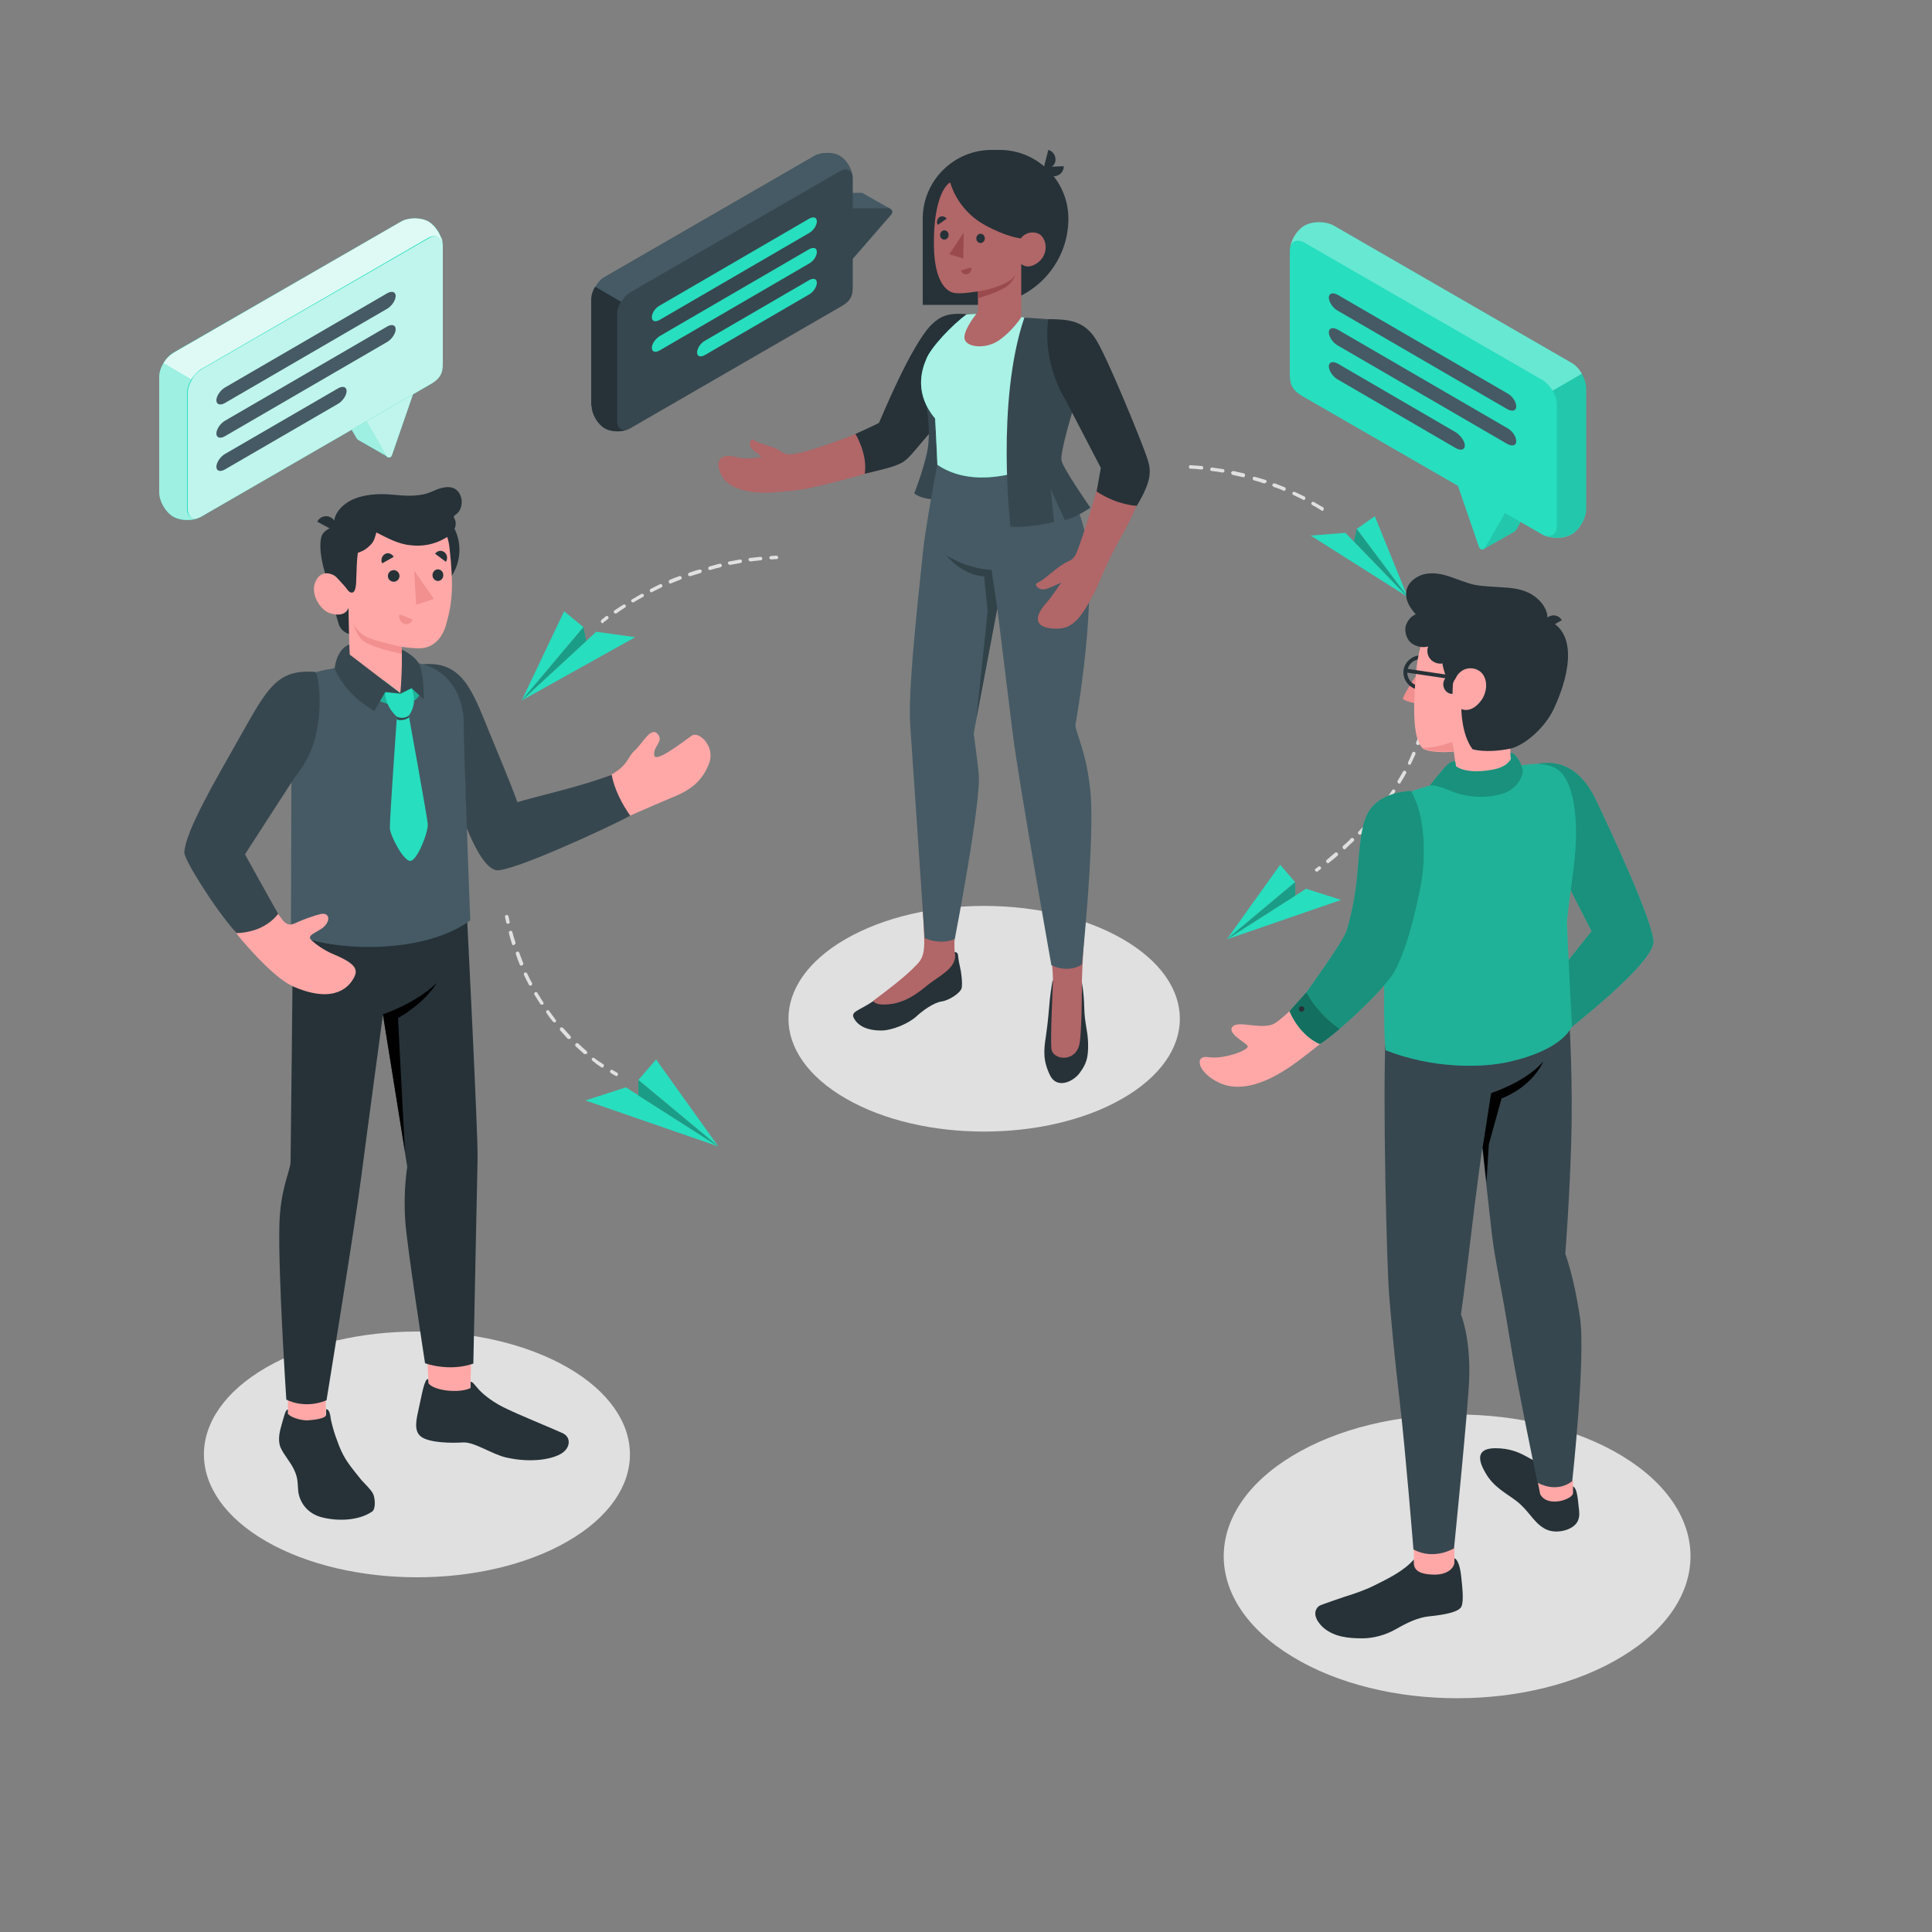 <?xml version="1.0" encoding="utf-8"?>
<!-- Generator: Adobe Illustrator 21.0.2, SVG Export Plug-In . SVG Version: 6.00 Build 0)  -->
<svg version="1.1" xmlns="http://www.w3.org/2000/svg" xmlns:xlink="http://www.w3.org/1999/xlink" x="0px" y="0px"
	 viewBox="0 0 500 500" style="enable-background:new 0 0 500 500;" xml:space="preserve">
<rect x="0" y="0" width="500" height="500" fill="#808080" stroke="none"/>
<style type="text/css">
	.st0{display:none;}
	.st1{display:inline;fill:#F5F5F5;}
	.st2{fill:#E0E0E0;}
	.st3{fill:#27DEBF;}
	.st4{opacity:0.3;}
	.st5{opacity:0.1;}
	.st6{fill:#455A64;}
	.st7{opacity:0.3;fill:#FFFFFF;}
	.st8{opacity:0.55;}
	.st9{fill:#FFFFFF;}
	.st10{opacity:0.7;fill:#FFFFFF;}
	.st11{opacity:0.55;fill:#FFFFFF;}
	.st12{opacity:0.85;fill:#FFFFFF;}
	.st13{fill:#37474F;}
	.st14{fill:#263238;}
	.st15{opacity:0.35;}
	.st16{fill:#FFA8A7;}
	.st17{fill:#F28F8F;}
	.st18{opacity:0.2;}
	.st19{opacity:0.5;}
	.st20{fill:#B16668;}
	.st21{opacity:0.6;fill:#263238;}
	.st22{opacity:0.6;}
	.st23{fill:#9A4A4D;}
</style>
<g id="Floor" class="st0">
	<path id="Floor_3_" class="st1" d="M421.3,250.3c91,52.5,91,137.7,0,190.3s-238.5,52.5-329.5,0c-91-52.5-91-137.7,0-190.3
		C182.7,197.8,330.3,197.8,421.3,250.3z"/>
</g>
<g id="Shadows">
	<path id="Shadow_19_" class="st2" d="M218.9,284.3c-19.8-11.4-19.8-29.9,0-41.3c19.8-11.4,51.8-11.4,71.6,0
		c19.8,11.4,19.8,29.9,0,41.3C270.7,295.7,238.6,295.7,218.9,284.3z"/>
	<path id="Shadow_7_" class="st2" d="M334.4,428.7c-23.6-14.3-23.6-37.6,0-51.9c23.6-14.3,61.8-14.3,85.4,0
		c23.6,14.3,23.6,37.6,0,51.9C396.2,443.1,358,443.1,334.4,428.7z"/>
	<path id="Shadow_13_" class="st2" d="M68.9,398.9c-21.5-12.4-21.5-32.6,0-45c21.5-12.4,56.4-12.4,78,0c21.5,12.4,21.5,32.6,0,45
		C125.4,411.3,90.5,411.3,68.9,398.9z"/>
</g>
<g id="Papel_planes">
	<g id="Paper_planes">
		<g>
			<g id="XMLID_558_">
				<polygon id="XMLID_640_" class="st3" points="364.3,154.5 348.2,137.9 339.2,138.6 				"/>
				<polygon id="XMLID_564_" class="st3" points="364.3,154.5 351.1,136.9 355.8,133.6 				"/>
				<polygon id="XMLID_560_" class="st3" points="351.1,136.9 350.4,140.1 364.3,154.5 				"/>
				<polygon id="XMLID_559_" class="st4" points="351.1,136.9 350.4,140.1 364.3,154.5 				"/>
			</g>
		</g>
		<g>
			<g id="XMLID_662_">
				<polygon id="XMLID_676_" class="st3" points="135,181.3 154.3,163.5 164.4,164.9 				"/>
				<polygon id="XMLID_675_" class="st3" points="135,181.3 151,162.3 146,158.2 				"/>
				<polygon id="XMLID_664_" class="st3" points="151,162.3 151.7,165.9 135,181.3 				"/>
				<polygon id="XMLID_663_" class="st4" points="151,162.3 151.7,165.9 135,181.3 				"/>
			</g>
		</g>
		<g>
			<g id="XMLID_642_">
				<polygon id="XMLID_648_" class="st3" points="317.5,243.1 338,230 347.1,232.9 				"/>
				<polygon id="XMLID_645_" class="st3" points="317.5,243.1 335.2,228.3 331.3,223.8 				"/>
				<polygon id="XMLID_644_" class="st3" points="335.2,228.3 335.2,231.8 317.5,243.1 				"/>
				<polygon id="XMLID_643_" class="st4" points="335.2,228.3 335.2,231.8 317.5,243.1 				"/>
			</g>
		</g>
		<g>
			<g id="XMLID_649_">
				<polygon id="XMLID_661_" class="st3" points="185.9,296.7 162,281.4 151.5,284.8 				"/>
				<polygon id="XMLID_660_" class="st3" points="185.9,296.7 165.2,279.5 169.8,274.2 				"/>
				<polygon id="XMLID_651_" class="st3" points="165.2,279.5 165.2,283.5 185.9,296.7 				"/>
				<polygon id="XMLID_650_" class="st4" points="165.2,279.5 165.2,283.5 185.9,296.7 				"/>
			</g>
		</g>
		<g>
			<g>
				<path class="st2" d="M131.5,239.1c-0.2,0-0.4-0.1-0.5-0.4c-0.1-0.5-0.2-0.9-0.3-1.4c0-0.3,0.1-0.5,0.4-0.5
					c0.2,0,0.5,0.1,0.5,0.4c0.1,0.5,0.2,0.9,0.3,1.4C132,238.8,131.8,239,131.5,239.1C131.6,239.1,131.5,239.1,131.5,239.1z"/>
			</g>
			<g>
				<path class="st2" d="M155.9,276.3c-0.1,0-0.2,0-0.3-0.1c-0.8-0.5-1.6-1.1-2.3-1.7c-0.2-0.2-0.2-0.4-0.1-0.6
					c0.2-0.2,0.4-0.2,0.6-0.1c0.7,0.6,1.5,1.1,2.3,1.6c0.2,0.1,0.3,0.4,0.1,0.6C156.2,276.2,156,276.3,155.9,276.3z M151.4,272.8
					c-0.1,0-0.2,0-0.3-0.1c-0.7-0.6-1.4-1.3-2.1-1.9c-0.2-0.2-0.2-0.5,0-0.7c0.2-0.2,0.5-0.2,0.7,0c0.7,0.7,1.4,1.3,2.1,1.9
					c0.2,0.2,0.2,0.5,0.1,0.7C151.6,272.8,151.5,272.8,151.4,272.8z M147.2,268.9c-0.1,0-0.2,0-0.3-0.1c-0.6-0.7-1.3-1.4-1.9-2.1
					c-0.2-0.2-0.1-0.5,0-0.7c0.2-0.2,0.5-0.1,0.7,0c0.6,0.7,1.3,1.4,1.9,2.1c0.2,0.2,0.2,0.5,0,0.7
					C147.5,268.9,147.3,268.9,147.2,268.9z M143.5,264.6c-0.1,0-0.3-0.1-0.4-0.2c-0.6-0.7-1.2-1.5-1.7-2.3c-0.1-0.2-0.1-0.5,0.1-0.6
					c0.2-0.1,0.5-0.1,0.6,0.1c0.6,0.8,1.1,1.5,1.7,2.3c0.2,0.2,0.1,0.5-0.1,0.7C143.7,264.6,143.6,264.6,143.5,264.6z M140.2,260
					c-0.2,0-0.3-0.1-0.4-0.2c-0.5-0.8-1-1.6-1.5-2.4c-0.1-0.2-0.1-0.5,0.2-0.6c0.2-0.1,0.5-0.1,0.6,0.2c0.5,0.8,1,1.6,1.5,2.4
					c0.1,0.2,0.1,0.5-0.1,0.6C140.3,260,140.3,260,140.2,260z M137.3,255.1c-0.2,0-0.3-0.1-0.4-0.2c-0.4-0.8-0.9-1.7-1.3-2.6
					c-0.1-0.2,0-0.5,0.2-0.6c0.2-0.1,0.5,0,0.6,0.2c0.4,0.8,0.8,1.7,1.3,2.5c0.1,0.2,0,0.5-0.2,0.6
					C137.4,255.1,137.4,255.1,137.3,255.1z M134.9,249.9c-0.2,0-0.4-0.1-0.4-0.3c-0.4-0.9-0.7-1.8-1-2.7c-0.1-0.2,0-0.5,0.3-0.6
					c0.2-0.1,0.5,0,0.6,0.3c0.3,0.9,0.7,1.8,1,2.6c0.1,0.2,0,0.5-0.2,0.6C135,249.9,134.9,249.9,134.9,249.9z M132.9,244.6
					c-0.2,0-0.4-0.1-0.4-0.3c-0.3-0.9-0.5-1.8-0.8-2.8c-0.1-0.2,0.1-0.5,0.3-0.6c0.3-0.1,0.5,0.1,0.6,0.3c0.2,0.9,0.5,1.8,0.8,2.7
					c0.1,0.2-0.1,0.5-0.3,0.6C133,244.6,133,244.6,132.9,244.6z"/>
			</g>
			<g>
				<path class="st2" d="M159.5,278.5c-0.1,0-0.1,0-0.2-0.1c-0.4-0.2-0.8-0.4-1.2-0.7c-0.2-0.1-0.3-0.4-0.2-0.6
					c0.1-0.2,0.4-0.3,0.6-0.2c0.4,0.2,0.8,0.5,1.2,0.7c0.2,0.1,0.3,0.4,0.2,0.6C159.8,278.4,159.7,278.5,159.5,278.5z"/>
			</g>
		</g>
		<g>
			<g>
				<path class="st2" d="M199.6,144.8c-0.2,0-0.4-0.2-0.5-0.4c0-0.3,0.2-0.5,0.4-0.5c0.5,0,0.9-0.1,1.4-0.1c0.2,0,0.5,0.2,0.5,0.4
					c0,0.3-0.2,0.5-0.4,0.5C200.6,144.7,200.1,144.7,199.6,144.8C199.6,144.8,199.6,144.8,199.6,144.8z"/>
			</g>
			<g>
				<path class="st2" d="M159.3,158.8c-0.1,0-0.3-0.1-0.4-0.2c-0.1-0.2-0.1-0.5,0.1-0.6c0.7-0.5,1.5-1,2.3-1.5
					c0.2-0.1,0.5-0.1,0.6,0.1c0.1,0.2,0.1,0.5-0.1,0.6c-0.8,0.5-1.5,1-2.2,1.5C159.5,158.8,159.4,158.8,159.3,158.8z M163.8,155.9
					c-0.2,0-0.3-0.1-0.4-0.2c-0.1-0.2-0.1-0.5,0.2-0.6c0.8-0.5,1.6-0.9,2.4-1.4c0.2-0.1,0.5,0,0.6,0.2c0.1,0.2,0,0.5-0.2,0.6
					c-0.8,0.4-1.6,0.9-2.3,1.3C164,155.9,163.9,155.9,163.8,155.9z M168.6,153.3c-0.2,0-0.3-0.1-0.4-0.3c-0.1-0.2,0-0.5,0.2-0.6
					c0.8-0.4,1.6-0.8,2.4-1.2c0.2-0.1,0.5,0,0.6,0.2c0.1,0.2,0,0.5-0.2,0.6c-0.8,0.4-1.6,0.8-2.4,1.2
					C168.7,153.3,168.6,153.3,168.6,153.3z M173.5,151c-0.2,0-0.4-0.1-0.4-0.3c-0.1-0.2,0-0.5,0.2-0.6c0.8-0.4,1.7-0.7,2.5-1
					c0.2-0.1,0.5,0,0.6,0.3c0.1,0.2,0,0.5-0.3,0.6c-0.8,0.3-1.7,0.7-2.5,1C173.6,151,173.5,151,173.5,151z M178.5,149.1
					c-0.2,0-0.4-0.1-0.4-0.3c-0.1-0.2,0-0.5,0.3-0.6c0.9-0.3,1.7-0.6,2.6-0.8c0.2-0.1,0.5,0.1,0.6,0.3c0.1,0.2-0.1,0.5-0.3,0.6
					c-0.9,0.3-1.7,0.5-2.6,0.8C178.6,149.1,178.6,149.1,178.5,149.1z M183.7,147.5c-0.2,0-0.4-0.1-0.4-0.3c-0.1-0.2,0.1-0.5,0.3-0.6
					c0.9-0.2,1.7-0.5,2.6-0.7c0.3-0.1,0.5,0.1,0.6,0.3c0.1,0.2-0.1,0.5-0.3,0.6c-0.9,0.2-1.7,0.4-2.6,0.7
					C183.7,147.5,183.7,147.5,183.7,147.5z M188.9,146.2c-0.2,0-0.4-0.2-0.5-0.4c-0.1-0.3,0.1-0.5,0.4-0.5c0.9-0.2,1.8-0.3,2.7-0.5
					c0.3,0,0.5,0.1,0.5,0.4c0,0.3-0.1,0.5-0.4,0.5C190.8,145.9,189.9,146,188.9,146.2C189,146.2,188.9,146.2,188.9,146.2z
					 M194.2,145.3c-0.2,0-0.4-0.2-0.5-0.4c0-0.3,0.1-0.5,0.4-0.5c0.9-0.1,1.8-0.2,2.7-0.3c0.2,0,0.5,0.2,0.5,0.4
					c0,0.3-0.2,0.5-0.4,0.5C196.1,145.1,195.2,145.2,194.2,145.3C194.3,145.3,194.3,145.3,194.2,145.3z"/>
			</g>
			<g>
				<path class="st2" d="M156,161.3c-0.1,0-0.3-0.1-0.4-0.2c-0.2-0.2-0.1-0.5,0.1-0.7c0.4-0.3,0.7-0.6,1.1-0.9
					c0.2-0.2,0.5-0.1,0.6,0.1c0.2,0.2,0.1,0.5-0.1,0.6c-0.4,0.3-0.7,0.6-1.1,0.8C156.2,161.2,156.1,161.3,156,161.3z"/>
			</g>
		</g>
		<g>
			<path class="st2" d="M340.8,225.6c-0.1,0-0.3-0.1-0.4-0.2c-0.2-0.2-0.1-0.5,0.1-0.6l0.7-0.5c0.2-0.2,0.5-0.1,0.6,0.1
				c0.2,0.2,0.1,0.5-0.1,0.6l-0.7,0.5C341,225.6,340.9,225.6,340.8,225.6z M343.7,223.4c-0.1,0-0.3-0.1-0.4-0.2
				c-0.2-0.2-0.1-0.5,0.1-0.7c0.7-0.6,1.4-1.2,2.1-1.8c0.2-0.2,0.5-0.1,0.7,0.1c0.2,0.2,0.1,0.5-0.1,0.7c-0.7,0.6-1.4,1.2-2.2,1.8
				C343.9,223.4,343.8,223.4,343.7,223.4z M347.9,219.8c-0.1,0-0.3-0.1-0.3-0.2c-0.2-0.2-0.2-0.5,0-0.7c0.7-0.6,1.4-1.2,2-1.9
				c0.2-0.2,0.5-0.2,0.7,0c0.2,0.2,0.2,0.5,0,0.7c-0.7,0.6-1.4,1.3-2,1.9C348.2,219.8,348,219.8,347.9,219.8z M351.9,216
				c-0.1,0-0.2,0-0.3-0.1c-0.2-0.2-0.2-0.5,0-0.7c0.6-0.7,1.3-1.3,1.9-2c0.2-0.2,0.5-0.2,0.7,0c0.2,0.2,0.2,0.5,0,0.7
				c-0.6,0.7-1.3,1.4-1.9,2C352.2,215.9,352.1,216,351.9,216z M355.7,211.8c-0.1,0-0.2,0-0.3-0.1c-0.2-0.2-0.2-0.5-0.1-0.7
				c0.6-0.7,1.2-1.4,1.7-2.1c0.2-0.2,0.4-0.2,0.6-0.1c0.2,0.2,0.2,0.4,0.1,0.6c-0.6,0.7-1.2,1.5-1.8,2.2
				C355.9,211.8,355.8,211.8,355.7,211.8z M359.1,207.5c-0.1,0-0.2,0-0.3-0.1c-0.2-0.1-0.3-0.4-0.1-0.6c0.5-0.7,1.1-1.5,1.6-2.3
				c0.1-0.2,0.4-0.3,0.6-0.1c0.2,0.1,0.3,0.4,0.1,0.6c-0.5,0.8-1,1.5-1.6,2.3C359.4,207.4,359.2,207.5,359.1,207.5z M362.1,202.8
				c-0.1,0-0.2,0-0.2-0.1c-0.2-0.1-0.3-0.4-0.2-0.6c0.5-0.8,0.9-1.6,1.4-2.4c0.1-0.2,0.4-0.3,0.6-0.2c0.2,0.1,0.3,0.4,0.2,0.6
				c-0.4,0.8-0.9,1.6-1.4,2.4C362.5,202.7,362.3,202.8,362.1,202.8z M364.8,197.9c-0.1,0-0.1,0-0.2,0c-0.2-0.1-0.3-0.4-0.2-0.6
				c0.4-0.8,0.8-1.7,1.1-2.5c0.1-0.2,0.4-0.3,0.6-0.2c0.2,0.1,0.3,0.4,0.2,0.6c-0.4,0.9-0.8,1.7-1.2,2.6
				C365.1,197.8,365,197.9,364.8,197.9z M367,192.8c-0.1,0-0.1,0-0.2,0c-0.2-0.1-0.4-0.4-0.3-0.6c0.3-0.9,0.6-1.7,0.9-2.6
				c0.1-0.2,0.3-0.4,0.6-0.3c0.2,0.1,0.4,0.3,0.3,0.6c-0.3,0.9-0.6,1.8-0.9,2.7C367.3,192.7,367.2,192.8,367,192.8z M368.6,187.5
				c0,0-0.1,0-0.1,0c-0.2-0.1-0.4-0.3-0.3-0.6c0.2-0.9,0.4-1.8,0.6-2.7c0.1-0.3,0.3-0.4,0.5-0.4c0.3,0.1,0.4,0.3,0.4,0.5
				c-0.2,0.9-0.4,1.8-0.6,2.7C369,187.4,368.8,187.5,368.6,187.5z M369.7,182.1C369.7,182.1,369.7,182.1,369.7,182.1
				c-0.3,0-0.5-0.3-0.5-0.5c0.1-0.9,0.2-1.8,0.3-2.7c0-0.3,0.3-0.4,0.5-0.4c0.3,0,0.4,0.2,0.4,0.5c-0.1,0.9-0.2,1.9-0.3,2.8
				C370.1,181.9,369.9,182.1,369.7,182.1z M370.2,176.5C370.2,176.5,370.2,176.5,370.2,176.5c-0.3,0-0.5-0.2-0.5-0.5
				c0-0.7,0-1.4,0-2.1l0-0.6c0-0.3,0.2-0.5,0.5-0.5c0,0,0,0,0,0c0.3,0,0.5,0.2,0.5,0.5l0,0.6c0,0.7,0,1.5,0,2.2
				C370.7,176.3,370.5,176.5,370.2,176.5z M370.2,171c-0.2,0-0.4-0.2-0.5-0.4c-0.1-0.9-0.1-1.8-0.2-2.7c0-0.3,0.2-0.5,0.4-0.5
				c0.2,0,0.5,0.2,0.5,0.4c0.1,0.9,0.2,1.9,0.2,2.8C370.6,170.8,370.5,171,370.2,171C370.2,171,370.2,171,370.2,171z M369.5,165.5
				c-0.2,0-0.4-0.2-0.5-0.4c-0.1-0.9-0.3-1.8-0.5-2.7c-0.1-0.3,0.1-0.5,0.4-0.5c0.3-0.1,0.5,0.1,0.5,0.4c0.2,0.9,0.4,1.8,0.5,2.8
				C370,165.2,369.9,165.4,369.5,165.5C369.6,165.5,369.6,165.5,369.5,165.5z"/>
		</g>
		<g>
			<path class="st2" d="M342.2,132.2c-0.1,0-0.2,0-0.2-0.1c-0.8-0.5-1.6-1-2.4-1.4c-0.2-0.1-0.3-0.4-0.2-0.6
				c0.1-0.2,0.4-0.3,0.6-0.2c0.8,0.5,1.6,0.9,2.4,1.4c0.2,0.1,0.3,0.4,0.1,0.6C342.5,132.1,342.4,132.2,342.2,132.2z M337.4,129.4
				c-0.1,0-0.1,0-0.2-0.1c-0.8-0.4-1.6-0.8-2.5-1.2c-0.2-0.1-0.3-0.4-0.2-0.6c0.1-0.2,0.4-0.3,0.6-0.2c0.8,0.4,1.7,0.8,2.5,1.2
				c0.2,0.1,0.3,0.4,0.2,0.6C337.7,129.3,337.6,129.4,337.4,129.4z M332.4,127c-0.1,0-0.1,0-0.2,0c-0.8-0.4-1.7-0.7-2.6-1
				c-0.2-0.1-0.4-0.4-0.3-0.6c0.1-0.2,0.4-0.4,0.6-0.3c0.9,0.3,1.7,0.7,2.6,1c0.2,0.1,0.3,0.4,0.2,0.6
				C332.7,126.9,332.5,127,332.4,127z M327.2,125.1c0,0-0.1,0-0.1,0c-0.9-0.3-1.8-0.6-2.6-0.8c-0.2-0.1-0.4-0.3-0.3-0.6
				c0.1-0.2,0.3-0.4,0.6-0.3c0.9,0.3,1.8,0.5,2.7,0.8c0.2,0.1,0.4,0.3,0.3,0.6C327.5,124.9,327.4,125.1,327.2,125.1z M321.8,123.5
				c0,0-0.1,0-0.1,0c-0.9-0.2-1.8-0.4-2.7-0.6c-0.2-0.1-0.4-0.3-0.4-0.6c0.1-0.2,0.3-0.4,0.6-0.4c0.9,0.2,1.8,0.4,2.7,0.6
				c0.2,0.1,0.4,0.3,0.3,0.6C322.2,123.4,322,123.5,321.8,123.5z M316.4,122.3C316.4,122.3,316.4,122.3,316.4,122.3
				c-1-0.2-1.9-0.3-2.8-0.4c-0.3,0-0.4-0.3-0.4-0.5c0-0.3,0.3-0.4,0.5-0.4c0.9,0.1,1.8,0.3,2.8,0.4c0.3,0,0.4,0.3,0.4,0.5
				C316.8,122.2,316.6,122.3,316.4,122.3z M310.9,121.5C310.9,121.5,310.9,121.5,310.9,121.5c-1-0.1-1.9-0.2-2.8-0.2
				c-0.3,0-0.4-0.2-0.4-0.5c0-0.3,0.2-0.5,0.5-0.4c0.9,0.1,1.9,0.1,2.8,0.2c0.3,0,0.4,0.3,0.4,0.5
				C311.4,121.4,311.2,121.5,310.9,121.5z"/>
		</g>
	</g>
</g>
<g id="Speech_Bubbles">
	<g id="Speach_Bubble_2_">
		<g id="XMLID_43_">
			<g id="XMLID_68_">
				<g id="XMLID_72_">
					<path id="XMLID_73_" class="st3" d="M384,142.1l7.9-4.5c0.2-0.1,0.3-0.2,0.4-0.3l1.4-2.5L389,132l0.1,0.4L384,142.1z"/>
				</g>
				<g id="XMLID_70_" class="st5">
					<path id="XMLID_71_" d="M384,142.1l7.9-4.5c0.2-0.1,0.3-0.2,0.4-0.3l1.4-2.5L389,132l0.1,0.4L384,142.1z"/>
				</g>
				<path id="XMLID_69_" class="st3" d="M389.7,132.4l-5.4,9.4c-0.3,0.6-1.2,0.5-1.5-0.1l-5.7-16.6L389.7,132.4z"/>
			</g>
			<path id="XMLID_67_" class="st3" d="M333.8,65c0-2.4,1.7-5.4,3.8-6.6l0,0c2.1-1.2,5.5-1.2,7.6,0l61.5,35.5
				c2.1,1.2,3.8,4.2,3.8,6.6v31.2c0,2.4-1.7,5.4-3.8,6.6l0,0c-2.1,1.2-5.5,1.2-7.6,0l-61.9-35.7c-3.4-1.9-3.4-3.9-3.4-6.3L333.8,65z
				"/>
			<g id="XMLID_61_">
				<g id="XMLID_64_">
					<path id="XMLID_66_" class="st6" d="M390.1,110.8l-43.9-25.5c-1.3-0.7-2.3-0.4-2.3,0.7c0,1.1,1,2.7,2.3,3.4l43.9,25.5
						c1.3,0.7,2.3,0.4,2.3-0.7C392.4,113,391.4,111.5,390.1,110.8z"/>
					<path id="XMLID_65_" class="st6" d="M376.8,111.9l-30.6-17.8c-1.3-0.7-2.3-0.4-2.3,0.7s1,2.7,2.3,3.4l30.6,17.8
						c1.3,0.7,2.3,0.4,2.3-0.7C379.1,114.2,378,112.7,376.8,111.9z"/>
				</g>
				<g id="XMLID_62_">
					<path id="XMLID_63_" class="st6" d="M390.1,101.8l-43.9-25.5c-1.3-0.7-2.3-0.4-2.3,0.7c0,1.1,1,2.7,2.3,3.4l43.9,25.5
						c1.3,0.7,2.3,0.4,2.3-0.7C392.4,104,391.4,102.5,390.1,101.8z"/>
				</g>
			</g>
			<path id="XMLID_60_" class="st5" d="M410.5,131.6c0,2.4-1.7,5.4-3.8,6.6l0,0c-1.9,1.1-4.8,1.2-6.9,0.3c1.8,0.7,3.1-0.3,3.1-2.5
				l0-31.2c0-1.2-0.4-2.6-1.1-3.7l7.6-4.4c0.7,1.2,1.1,2.5,1.1,3.7V131.6z"/>
			<path id="XMLID_59_" class="st7" d="M333.9,63.9c0.4-1.6,1.9-2.1,3.7-1.1l61.5,35.5c1,0.6,2,1.6,2.7,2.8l7.6-4.4
				c-0.7-1.2-1.6-2.2-2.7-2.8l-61.5-35.5c-2.1-1.2-5.5-1.2-7.6,0l0,0C335.8,59.4,334.3,61.7,333.9,63.9z"/>
		</g>
	</g>
	<g id="Speach_Bubble_1_">
		<g id="XMLID_49_">
			<g id="XMLID_57_">
				<path id="XMLID_58_" class="st3" d="M100.3,118.2l-7.5-4.3c-0.1-0.1-0.3-0.2-0.4-0.3l-1.4-2.4l4.5-2.6l-0.1,0.4L100.3,118.2z"/>
			</g>
			<g id="XMLID_55_" class="st8">
				<path id="XMLID_56_" class="st9" d="M100.3,118.2l-7.5-4.3c-0.1-0.1-0.3-0.2-0.4-0.3l-1.4-2.4l4.5-2.6l-0.1,0.4L100.3,118.2z"/>
			</g>
			<path id="XMLID_54_" class="st3" d="M94.8,109l5.2,9c0.3,0.6,1.2,0.5,1.4-0.1l5.5-15.9L94.8,109z"/>
			<path id="XMLID_53_" class="st10" d="M94.8,109l5.2,9c0.3,0.6,1.2,0.5,1.4-0.1l5.5-15.9L94.8,109z"/>
			<path id="XMLID_52_" class="st3" d="M114.6,63.7c0-2.3-1.6-5.1-3.6-6.3l0,0c-2-1.2-5.3-1.2-7.3,0L44.8,91.3c-2,1.2-3.6,4-3.6,6.3
				v29.8c0,2.3,1.6,5.1,3.6,6.3l0,0c2,1.2,5.3,1.2,7.3,0l59.2-34.2c3.3-1.9,3.3-3.7,3.3-6L114.6,63.7z"/>
			<path class="st10" d="M114.6,63.7v29.8c0,2.3,0,4.2-3.3,6l-59.2,34.2c-0.2,0.1-0.4,0.2-0.6,0.3c0,0-0.1,0-0.1,0c0,0-0.1,0-0.1,0
				c-0.1,0-0.1,0-0.1,0.1c0,0,0,0,0.1,0c-1.6,0.5-2.7-0.5-2.7-2.5v-29.8c0-1.2,0.4-2.4,1.1-3.6l0,0c0.6-1.2,1.6-2.1,2.6-2.7
				l58.8-33.9c1.7-1,3.1-0.5,3.5,1.1c-0.1-0.6-0.3-1.2-0.5-1.7C114.3,61.8,114.6,62.8,114.6,63.7z"/>
			<path id="XMLID_51_" class="st11" d="M41.2,127.4c0,2.3,1.6,5.1,3.6,6.3l0,0c1.8,1,4.6,1.2,6.6,0.3c-1.7,0.6-3-0.3-3-2.4l0-29.8
				c0-1.2,0.4-2.4,1.1-3.6L42.3,94c-0.7,1.1-1.1,2.4-1.1,3.6V127.4z"/>
			<path id="XMLID_50_" class="st12" d="M114.4,62.6c-0.4-1.5-1.8-2-3.5-1.1L52.1,95.5c-1,0.6-1.9,1.6-2.6,2.7L42.3,94
				c0.7-1.2,1.6-2.1,2.6-2.7l58.8-33.9c2-1.2,5.3-1.2,7.3,0l0,0C112.6,58.4,114.1,60.6,114.4,62.6z"/>
		</g>
		<g id="XMLID_46_">
			<path id="XMLID_48_" class="st6" d="M58.2,108.9l42-24.4c1.2-0.7,2.2-0.4,2.2,0.7c0,1.1-1,2.6-2.2,3.3l-42,24.4
				c-1.2,0.7-2.2,0.4-2.2-0.7C56,111.1,57,109.6,58.2,108.9z"/>
			<path id="XMLID_47_" class="st6" d="M58.2,117.5l29.3-17c1.2-0.7,2.2-0.4,2.2,0.7c0,1.1-1,2.6-2.2,3.3l-29.3,17
				c-1.2,0.7-2.2,0.4-2.2-0.7C56,119.7,57,118.2,58.2,117.5z"/>
		</g>
		<g id="XMLID_44_">
			<path id="XMLID_45_" class="st6" d="M58.2,100.3l42-24.4c1.2-0.7,2.2-0.4,2.2,0.7s-1,2.6-2.2,3.3l-42,24.4
				c-1.2,0.7-2.2,0.4-2.2-0.7C56,102.5,57,101,58.2,100.3z"/>
		</g>
	</g>
	<g id="Speach_Bubble_10_">
		<g id="XMLID_543_">
			<path class="st6" d="M223.3,50c-0.1-0.1-0.3-0.1-0.5-0.1l-9.1,0l-3.8,2.2v13l3.8-2.2l3.3-3.8v10l3.8-2.2l9.9-11.4
				c0.4-0.5,0.3-1.2-0.3-1.5C230.1,53.9,223.8,50.3,223.3,50z"/>
			<path class="st13" d="M216.9,69.1l3.8-2.2l9.9-11.4c0.6-0.6,0.1-1.6-0.8-1.6h-9.1l-3.8,2.2V69.1z"/>
			<path id="XMLID_548_" class="st13" d="M220.7,46.2c0-2.1-1.5-4.7-3.3-5.8l0,0c-1.8-1.1-4.8-1.1-6.7,0l-54.2,31.3
				c-1.8,1.1-3.3,3.7-3.3,5.8V105c0,2.1,1.5,4.7,3.3,5.8l0,0c1.8,1.1,4.8,1.1,6.7,0l54.5-31.5c3-1.7,3-3.4,3-5.6L220.7,46.2z"/>
			<path id="XMLID_547_" class="st14" d="M153.1,105c0,2.1,1.5,4.7,3.3,5.8l0,0c1.7,1,4.3,1.1,6.1,0.3c-1.6,0.6-2.8-0.3-2.8-2.2
				l0-27.5c0-1.1,0.4-2.3,1-3.3l-6.7-3.9c-0.6,1-1,2.2-1,3.3V105z"/>
			<path id="XMLID_544_" class="st6" d="M220.6,45.3c-0.4-1.4-1.7-1.9-3.2-1l-54.2,31.3c-0.9,0.5-1.8,1.4-2.4,2.5l-6.7-3.9
				c0.6-1.1,1.4-2,2.4-2.5l54.2-31.3c1.9-1.1,4.9-1.1,6.7,0l0,0C218.9,41.3,220.2,43.4,220.6,45.3z"/>
		</g>
		<g>
			<g id="XMLID_509_">
				<path id="XMLID_518_" class="st3" d="M170.7,87l38.7-22.5c1.1-0.6,2-0.4,2,0.7s-0.9,2.4-2,3l-38.7,22.5c-1.1,0.6-2,0.4-2-0.7
					C168.7,89,169.6,87.7,170.7,87z"/>
				<path id="XMLID_515_" class="st3" d="M182.4,88.2l27-15.7c1.1-0.6,2-0.4,2,0.7c0,1-0.9,2.4-2,3l-27,15.7c-1.1,0.6-2,0.4-2-0.7
					C180.4,90.2,181.3,88.8,182.4,88.2z"/>
			</g>
			<g id="XMLID_507_">
				<path id="XMLID_508_" class="st3" d="M170.7,79.1l38.7-22.5c1.1-0.6,2-0.4,2,0.7c0,1-0.9,2.4-2,3l-38.7,22.5
					c-1.1,0.6-2,0.4-2-0.7S169.6,79.7,170.7,79.1z"/>
			</g>
		</g>
	</g>
</g>
<g id="Character_3">
	<g id="Character_1_">
		<g>
			<g id="Character_9_">
				<g id="XMLID_429_">
					<path id="XMLID_432_" class="st3" d="M398.1,197.7c5.2-1.1,11,1,14.9,9.3c3.8,7.9,14.6,31.1,14.9,36.6
						c0.3,5.8-23.2,23.7-22.6,23.4c0.2-0.1-5.3-11.1-5.3-11.1l11.9-14.9l-6.8-13.3L398.1,197.7z"/>
				</g>
			</g>
			<g id="Character_10_" class="st15">
				<g id="XMLID_359_">
					<path id="XMLID_360_" d="M398.1,197.7c5.2-1.1,11,1,14.9,9.3c3.8,7.9,14.6,31.1,14.9,36.6c0.3,5.8-23.2,23.7-22.6,23.4
						c0.2-0.1-5.3-11.1-5.3-11.1l11.9-14.9l-6.8-13.3L398.1,197.7z"/>
				</g>
			</g>
		</g>
		<g>
			<g id="XMLID_606_">
				<g id="XMLID_633_">
					<path id="XMLID_636_" class="st14" d="M407.1,384.7c0.7,0.3,1.1,1.5,1.4,4.7c0.2,2,0.9,4.5-2.1,6.1c-1.7,0.9-4.7,1.4-7-0.1
						c-2.6-1.6-3.9-4.6-6.9-6.9c-2.7-2.1-6-3.6-8.1-7.4c-2.3-3.9-1.8-6.3,2.6-6.3c7.1,0,9.2,3.9,12.8,4
						C401.7,378.9,406.4,384.5,407.1,384.7z"/>
				</g>
				<g id="XMLID_630_">
					<path id="XMLID_632_" class="st16" d="M407.1,383.2l0,3.2c0,1.6-6.6,3.9-8.5,0.3c-0.1-0.3-0.9-4.7-0.9-4.7L407.1,383.2z"/>
				</g>
				<g id="XMLID_624_">
					<path id="XMLID_627_" class="st14" d="M376.4,403.3c0,0,1.3,0,1.8,5.1c0.2,2,0.7,6,0,7.4c-0.7,1.4-4.3,2.1-8.3,2.5
						c-3,0.3-5.8,1.7-8.6,3.3c-2.6,1.5-5.8,2.4-8.7,2.4c-3.8,0-7.1-0.4-9.8-2.5c-1.5-1.2-3.3-3.6-1.9-5.4c0.5-0.7,1.3-0.8,2-1.1
						c1.7-0.6,3.4-1.2,5.2-1.8c2.6-0.8,5.2-1.7,7.6-2.9c3.6-1.8,7.6-3.7,10.3-6.8L376.4,403.3z"/>
				</g>
				<g id="XMLID_621_">
					<path id="XMLID_623_" class="st16" d="M376.4,400.6c0,0,0,2.4,0,3.7c0,1.3-1.6,3.4-5.7,3.2c-2.9-0.1-4.9-0.9-4.8-3.2l0-3.4
						L376.4,400.6z"/>
				</g>
				<g id="XMLID_607_">
					<path id="XMLID_610_" class="st13" d="M408.9,341c-1.5-10.4-3.8-16.5-3.8-16.5s1.1-14.3,1.5-27.9c0.5-14.6-0.2-32.7-1.2-41.6
						c0,0-46.1-4.4-46.8,12.6c-0.8,16.9,0.3,60,0.9,67.4c0.6,7.4,1.2,14.4,2.8,28.2c1.4,11.9,3.5,37.8,3.5,37.8
						c5.4,2.9,10.5-0.3,10.5-0.3s3.5-34.7,3.9-43.3c0.5-11.1-2.1-17.2-2.1-17.2s1-7,2.7-21.4c1.2-10.2,2.8-21.7,2.8-21.7
						s1.6,14.3,2.5,22.3c0.9,7.4,2.4,13.3,4.6,27c1.9,12,7.2,37.3,7.2,37.3c5.4,2.9,9-0.4,9-0.4S410.4,351.3,408.9,341z"/>
				</g>
			</g>
			<path d="M383.7,297l2.2-14.1c0,0,9-2.9,13.5-8.2c0,0-2.4,6.2-10.8,9.6l-3.3,11.9l-0.6,9.8L383.7,297z"/>
		</g>
		<g>
			<polygon id="XMLID_593_" class="st16" points="376.1,193.6 378.3,208.7 391.9,208.3 390.6,190.6 			"/>
			<g id="XMLID_589_">
				<path id="XMLID_590_" class="st17" d="M366.4,175c0,0-3.6,5.4-3.3,5.9c0.4,0.5,3,1.1,3,1.1L366.4,175z"/>
			</g>
			<g id="XMLID_585_">
				<path id="XMLID_586_" class="st14" d="M367.6,178.5c-2.4,0-4.4-2.1-4.4-4.5c0-2.4,2.1-4.4,4.5-4.4c2.4,0,4.4,2.1,4.4,4.5
					C372,176.5,370,178.5,367.6,178.5z M367.7,170.6c-1.9,0-3.5,1.5-3.5,3.4c0,1.9,1.5,3.5,3.4,3.5c1.9,0,3.5-1.5,3.5-3.4
					C371.1,172.2,369.6,170.6,367.7,170.6z"/>
			</g>
			<g id="XMLID_583_">
				<path id="XMLID_584_" class="st16" d="M376.5,160.2c-7.2,1.4-9.4,4.5-10.2,16c-0.9,12,0.3,15.7,1.8,17.4c1,1.1,6.9,1.4,9.9,0.6
					c3.7-1,12.2-3.8,16.2-9.8c4.7-7,6.1-16.6,1.2-20.6C388.6,158.1,379.5,159.6,376.5,160.2z"/>
			</g>
			<path class="st17" d="M376.3,194.4c-3.1,0.3-7.3,0-8.2-0.9c3.5,0.2,7.7-1.5,7.7-1.5L376.3,194.4z"/>
			<g id="XMLID_580_">
				<g id="XMLID_581_">
					<path id="XMLID_582_" class="st14" d="M363.7,163c0,1,0.4,2.1,1,2.9c1.1,1.3,3.3,1.9,4.9,1.4c-0.4,1.1-0.2,2.4,0.6,3.3
						c0.8,0.9,2,1.3,3.2,1.1c-0.3,0.1,0.6,2.8,0.7,3c0.3,1,0.9,1.9,1.9,2.3c0,0,1.3-4.6,5.2-4c3.9,0.6,4.4,5.7,1.8,8.7
						c-2.5,3-4.8,1.8-4.8,1.8s0,6.6,2.9,10.4c0,0,3.3,1.1,9.5-0.1c3.8-0.7,9.2-5.4,11.5-10.3c4.9-10.5,5.4-20-1.3-22.9
						c-0.3-0.1-0.4-1.4-0.4-1.7c-0.2-0.7-0.5-1.5-0.9-2.1c-0.9-1.4-2.2-2.5-3.7-3.3c-2.2-1.1-4.7-1.4-7.1-1.5
						c-2.4-0.2-4.9-0.2-7.3-0.7c-2.1-0.5-4.2-1.4-6.3-2.1c-2.1-0.7-4.3-1.1-6.5-0.6c-2.1,0.5-4.2,2.1-4.6,4.2
						c-0.5,2.4,0.9,4.5,2.4,6.2c-1.3,0.5-2.2,1.7-2.6,3C363.7,162.3,363.7,162.6,363.7,163z"/>
				</g>
			</g>
			<g id="XMLID_569_">
				<g id="XMLID_573_">
					<g id="XMLID_574_">
						<path id="XMLID_575_" class="st14" d="M399.8,163l4.4-2.5c-0.7-1.2-2.2-1.6-3.4-0.9C399.5,160.2,399.1,161.8,399.8,163z"/>
					</g>
				</g>
				<g id="XMLID_570_">
					<g id="XMLID_571_">
						<path id="XMLID_572_" class="st14" d="M375.9,179.6l0.2-5c-1.4-0.1-2.5,1-2.6,2.4C373.5,178.4,374.5,179.6,375.9,179.6z"/>
					</g>
				</g>
			</g>
			<polygon id="XMLID_568_" class="st14" points="363.6,173 377,175 376.5,175.9 363.6,174 			"/>
		</g>
		<g>
			<g id="XMLID_566_">
				<path id="XMLID_567_" class="st3" d="M406.9,206.1c-1.6-6.2-3.8-8.2-9.2-8.4c-1.6,0-7.1,0.8-8.3,1.1c-0.6,2.6-7.3,4.4-14.2,3
					c-2,0.6-7.4,2.1-9.1,2.7c-4.9,1.8-7.2,6.8-7.5,22.8c0,0-0.9,37.9,0,44.5c12.2,4.8,24.9,4.6,31.9,3c14.6-3.3,16.3-9.3,16.3-9.3
					s-0.8-15.2-1.3-26.8c0.7-7.4,1.8-12.9,2.2-18.8C408.2,213.8,407.5,208.4,406.9,206.1z"/>
			</g>
			<g id="XMLID_556_" class="st18">
				<path id="XMLID_565_" d="M406.9,206.1c-1.6-6.2-3.8-8.2-9.2-8.4c-1.6,0-7.1,0.8-8.3,1.1c-0.6,2.6-7.3,4.4-14.2,3
					c-2,0.6-7.4,2.1-9.1,2.7c-4.9,1.8-7.2,6.8-7.5,22.8c0,0-0.9,37.9,0,44.5c12.2,4.8,24.9,4.6,31.9,3c14.6-3.3,16.3-9.3,16.3-9.3
					s-0.8-15.2-1.3-26.8c0.7-7.4,1.8-12.9,2.2-18.8C408.2,213.8,407.5,208.4,406.9,206.1z"/>
			</g>
			<g>
				<path class="st3" d="M390.9,194.9l0.1,1.5c0,0-0.7,2.1-4.8,2.8c-6.9,1.3-9.4-0.9-9.4-0.9l-0.2-1.2c0,0-0.7-0.3-1.8,0.6
					c-1.1,0.9-4.8,5.6-4.8,5.6s1.3-0.4,5.7,1.5c4.5,1.9,10.1,1.7,13.5,0.5c3.5-1.2,4.8-4.3,4.9-5.5
					C394.3,198.4,392.1,194.4,390.9,194.9z"/>
				<path class="st15" d="M390.9,194.9l0.1,1.5c0,0-0.7,2.1-4.8,2.8c-6.9,1.3-9.4-0.9-9.4-0.9l-0.2-1.2c0,0-0.7-0.3-1.8,0.6
					c-1.1,0.9-4.8,5.6-4.8,5.6s1.3-0.4,5.7,1.5c4.5,1.9,10.1,1.7,13.5,0.5c3.5-1.2,4.8-4.3,4.9-5.5
					C394.3,198.4,392.1,194.4,390.9,194.9z"/>
			</g>
		</g>
		<g>
			<path id="XMLID_387_" class="st16" d="M364.5,205.1c-5.8,1.1-10.9,3.8-10.8,10.6c0.2,11.6-2.6,20.4-4.3,25.7
				c-1.8,5.7-16.6,22.7-20.3,23.8c-3.7,1.1-8.9-1.2-10.2,0.6c-1.3,1.8,3.8,4.1,4,5c0.2,1-6.2,3.4-10.1,2.8c-3.9-0.7-2.9,4.1,2.9,6.7
				c5.9,2.6,13.1-0.4,20.1-5.6c7-5.2,20.9-16.3,24.5-24c4.3-9.3,6.8-18,7.3-24.7C368.5,212.3,364.5,205.1,364.5,205.1z"/>
			<g>
				<path class="st3" d="M365.2,204.7c0,0-6,0-9.6,3.6c-3.1,3-3.5,7.9-4.3,17.6c-0.6,7.3-2.1,12.6-2.8,15
					c-0.7,2.5-10.9,16.6-10.9,16.6s4.1,6.2,8.3,9.4c0,0,9.3-7.7,14.1-14.1c4.7-6.4,7.9-24.7,7.9-24.7S370.4,214,365.2,204.7z"/>
				<path class="st15" d="M365.2,204.7c0,0-6,0-9.6,3.6c-3.1,3-3.5,7.9-4.3,17.6c-0.6,7.3-2.1,12.6-2.8,15
					c-0.7,2.5-10.9,16.6-10.9,16.6s4.1,6.2,8.3,9.4c0,0,9.3-7.7,14.1-14.1c4.7-6.4,7.9-24.7,7.9-24.7S370.4,214,365.2,204.7z"/>
			</g>
			<g>
				<path class="st3" d="M338.1,256.8c0,0,2.4,5.1,8.6,9.5c0,0-3.3,2.8-5.1,3.9c0,0-4.9-1.7-7.9-8.5L338.1,256.8z"/>
				<path class="st19" d="M338.1,256.8c0,0,2.4,5.1,8.6,9.5c0,0-3.3,2.8-5.1,3.9c0,0-4.9-1.7-7.9-8.5L338.1,256.8z"/>
				
					<ellipse transform="matrix(0.903 -0.429 0.429 0.903 -79.436 170.007)" class="st14" cx="337" cy="261" rx="0.7" ry="0.7"/>
			</g>
		</g>
	</g>
</g>
<g id="Character_2">
	<g id="Character_16_">
		<g id="XMLID_562_">
			<path id="XMLID_563_" class="st14" d="M238.9,78.9h15.3c12.3,0,22.3-10,22.3-22.3l0,0c0-9.8-8-17.8-17.8-17.8h-2.1
				c-9.8,0-17.8,8-17.8,17.8V78.9z"/>
		</g>
		<path id="XMLID_561_" class="st20" d="M237.2,91.1c-3.8,7.2-7.3,15.9-10.1,18.8c-5.3,2.5-17.4,7.1-22.3,7.7
			c-0.9,0.1-1.7-0.1-2.4-0.6c-1.9-1.3-3.4-1.5-5.4-2.2c-1.6-0.5-2.2-1.3-2.5-1c-0.4,0.4-0.8,1.4,0.2,2.5c0.5,0.5,1.4,1.1,2.5,1.9
			c0,0-3.5,0.9-6.6,0.1c-4.2-1.1-6.2,0.9-3.4,5.5c1,1.6,5,4.3,13.2,3.6c2.3-0.2,5.7-0.4,8.7-1c7.8-1.7,16.1-4.1,21.5-5.7
			c1.3-0.4,3.8-2,5.2-3.6c9-10.2,13.4-19.3,17.3-25.9l-2.9-9.9C243.7,81.1,240.4,85,237.2,91.1z"/>
		<path class="st14" d="M250.1,81.3c-4.9-0.4-6.8,0.6-9,2.7c-5.4,5.3-13.5,25.3-13.6,25.4c-0.1,0.2-6.1,2.9-6.1,2.9
			s3.2,5.3,2.4,10.3c0,0,5.8-1.3,7.9-2.1c2.1-0.8,2.8-1.3,4.8-3.6c2-2.3,12.9-15.2,12.9-15.2L250.1,81.3z"/>
		<g id="Character_13_">
			<g id="XMLID_641_">
				<path class="st13" d="M239.5,103.7c0,0,1.2,5.4,0.8,10.7c-0.3,4.7-3.7,13.3-3.7,13.3s2.6,2.4,9.8,1.3c5.8-0.9,3.8-18.5,0.4-21.9
					C243.6,103.7,239.5,103.7,239.5,103.7z"/>
			</g>
			<g id="XMLID_413_">
				<g id="XMLID_637_">
					<path id="XMLID_639_" class="st14" d="M279.9,253.7c0.2,1.4,0.6,3,0.7,7c0.1,4.3,0.9,5.8,1,9.3c0.1,4-0.6,5.5-2.2,7.7
						c-1.6,2.2-5.9,4.3-7.7,0.5c-1.8-3.8-1.6-6.3-1-10.2c0.6-4.1,0.7-6.3,1-9.4c0.3-2.7,0.7-4.8,0.7-4.8L279.9,253.7z"/>
					<path id="XMLID_638_" class="st20" d="M267.8,220.2l14.1-0.3c-0.2,9.4-1.7,25-1.9,33.8c0,1.7,0,12.9-0.6,16.3
						c-0.9,5.1-7,4.4-7.3,1.4c-0.3-3.1,0.4-16.2,0.4-17.5c0.1-5.6-2.6-20.4-4-30.5C268.3,222.8,267.9,220.7,267.8,220.2z"/>
				</g>
				<g id="XMLID_417_">
					<path id="XMLID_421_" class="st14" d="M247.1,246.4c0,0,0.7,0,0.8,0.6c0.1,0.7,0.2,1.8,0.5,3c0.4,1.6,0.7,4.3,0.5,5.6
						c-0.2,1.3-3.2,3.3-5.3,3.6c-2,0.3-4.9,2.4-6.5,3.9c-2,1.8-6.2,3.6-9.1,3.6c-3.4,0-5.8-1.1-6.9-3c-1.2-1.9,1-2,4.9-4.6
						c0.9-0.6,1.9-1.2,3-2c6.2-4,8.4-6.2,10.2-10.2L247.1,246.4z"/>
					<path id="XMLID_419_" class="st20" d="M239.2,244.2c0.1-2.9-1.4-24.3-1.4-24.3l12.1,1.4c-2.9,17.1-3.1,22.9-2.8,25.3l0,0
						c0,0.1,0.1,0.3,0.1,0.7c0,3.3-3.8,5.1-6.7,7.3c-1.2,0.9-4.1,3.6-7.6,4.7c-2.2,0.8-6.4,1.1-6.9-0.3c3.6-2.7,8.4-6.3,11.2-9.3
						C238.6,248.3,239.1,247.1,239.2,244.2z"/>
				</g>
				<path id="XMLID_416_" class="st6" d="M271.8,118.9c1.6,2.2,6.4,8.5,8.8,18.2c4,16.1-2.3,50.6-2.3,50.6c0.2,2.3,2.9,6.9,3.9,17.2
					c1.2,12.2-2.2,44.7-2.2,44.7s-3.2,2.4-7.9,0.2c0,0-8.5-47.8-10-59.9c-1.3-10.5-4-32.5-4-32.5l-6.1,32.4c0,0,0.8,5.9,1.3,10.4
					c0.7,7.1-6.2,42.8-6.2,42.8s-3.2,1.7-7.8-0.2c0,0-3.1-46.1-3.7-54.6c-0.7-8.8,1.6-29.4,3.3-45.7c0.5-4.9,2.8-18,3.7-22.3
					L271.8,118.9z"/>
				<path id="XMLID_414_" class="st21" d="M258.1,157.5l-1.5-10c0,0-5.8-0.1-11.7-3.8c0,0,3.6,4.9,9.8,5.5l0.9,8.9l-2.9,27.8
					L258.1,157.5z"/>
			</g>
			<g id="XMLID_410_">
				<g id="XMLID_411_">
					<path id="XMLID_412_" class="st3" d="M242,108.3c0.2,2.9,0.6,12,0.6,12c12,8.1,29.2-1.4,29.2-1.4l2.5-17c0,0-6.2-8.7-0.4-18
						l-9.4-1.8l-11.1-0.9l-3.3,0.2c-3.7,2.7-9.3,8.6-10.4,11.6C238.4,96,236.7,102,242,108.3z"/>
				</g>
			</g>
			<g id="XMLID_403_" class="st22">
				<g id="XMLID_405_">
					<path id="XMLID_407_" class="st9" d="M242,108.3c0.2,2.9,0.6,12,0.6,12c12,8.1,29.2-1.4,29.2-1.4l2.5-17c0,0-6.2-8.7-0.4-18
						l-9.4-1.8l-11.1-0.9l-3.3,0.2c-3.7,2.7-9.3,8.6-10.4,11.6C238.4,96,236.7,102,242,108.3z"/>
				</g>
			</g>
			<g id="XMLID_401_">
				<path class="st13" d="M265.1,82.2c0,0,10.6,0.5,12.6,1.4c2,1,5.4,6.7,2.4,15.2c-3,8.4-5.7,18.3-5.4,20.3
					c0.3,2,7.5,12.3,7.5,12.3c-2.1,1.3-4.3,2.7-6.6,3.2l-3.7-8l0.9,8.5c0,0-6.6,1.6-11.3,1.2C261.5,136.2,257.7,104,265.1,82.2z"/>
			</g>
		</g>
		<path id="XMLID_546_" class="st14" d="M271.3,38.8l-1.2,4.7c1.3,0.4,2.6-0.3,3-1.6C273.4,40.5,272.6,39.1,271.3,38.8z"/>
		<path id="XMLID_545_" class="st14" d="M275.3,43l-4.8,0.2c0,1.4,1.1,2.4,2.4,2.4C274.3,45.5,275.3,44.4,275.3,43z"/>
		<g id="XMLID_523_">
			<g id="XMLID_526_">
				<g id="XMLID_541_">
					<path id="XMLID_542_" class="st20" d="M245.9,47.2c-2,1.2-4.4,6.2-4.2,16.7c0.2,8.9,3.1,11.1,4.5,11.7c1.4,0.6,4.2,0.2,6.9-0.2
						v5.3c0,0-3.7,4.4-3.5,6.8c0.2,2.4,5.4,3,8.9,0.6c3.5-2.4,5.8-6,5.8-6V68.3c0,0,1.5,1.6,4.1-0.2c2.6-1.8,2.8-5.1,1.2-7
						c-1.1-1.3-4-1.4-5.4,0.6c0,0-3.6-0.3-9.4-3.5C249.1,55,246.7,50,245.9,47.2z"/>
				</g>
				<g id="XMLID_539_">
					
						<ellipse id="XMLID_540_" transform="matrix(4.741624e-02 -0.999 0.999 4.741624e-02 180.103 312.218)" class="st14" cx="253.7" cy="61.7" rx="1.2" ry="1.1"/>
				</g>
				<g id="XMLID_535_">
					<path id="XMLID_538_" class="st23" d="M251.3,69.2l-2.6,0.8c0.2,0.7,1,1.2,1.7,0.9C251.1,70.7,251.6,69.9,251.3,69.2z"/>
				</g>
				<g id="XMLID_533_">
					<path id="XMLID_534_" class="st14" d="M242.7,58.2l2.3-1.6c-0.4-0.6-1.3-0.8-1.9-0.4C242.5,56.7,242.3,57.6,242.7,58.2z"/>
				</g>
				<g id="XMLID_531_">
					
						<ellipse id="XMLID_532_" transform="matrix(4.736733e-02 -0.999 0.999 4.736733e-02 171.985 302.082)" class="st14" cx="244.4" cy="60.9" rx="1.2" ry="1.1"/>
				</g>
				<g id="XMLID_529_">
					<polygon id="XMLID_530_" class="st23" points="249.4,60.2 249.3,66.9 245.7,65.8 					"/>
				</g>
				<g id="XMLID_527_">
					<path id="XMLID_528_" class="st23" d="M253.2,75.4c2.9-0.4,8.7-2.1,9.6-4.4c0,0-0.3,1.5-2.1,3c-1.8,1.5-7.6,3.2-7.6,3.2V75.4z"
						/>
				</g>
			</g>
		</g>
		<path id="XMLID_522_" class="st20" d="M297,120.6c-1.8-7.2-9.7-23-11.9-28.8c-2.5-6.6-6.9-9-11.7-9c-1.7,2.2-2.5,13.5,2.9,20
			c2.3,4.8,9.1,18.3,9.1,18.3c-0.2,1.3-5,18-7,22.4c-0.4,0.8-1,1.4-1.8,1.7c-2.1,0.9-4.6,3.2-6.3,4.5c-1.3,1-2.3,1.2-2.2,1.6
			c0.1,0.5,0.8,1.4,2.3,1.2c0.7-0.1,2.9-1.1,4.2-1.7c0,0-2,3.2-4.2,5.7c-2.8,3.3-2.7,6.1,2.8,6.2c4.2,0.1,6.4-2.3,10.1-9.5
			c1.1-2.1,2.2-5.2,3.5-7.8c3.2-6.7,5.3-9.5,7-13.8C296.7,124.9,297.7,123.4,297,120.6z"/>
		<path class="st14" d="M271.3,82.6c5.2,0,9.1,0.4,12.1,4.9c3,4.4,12.4,27.7,13.4,30.8c1,3,1.7,5.5-2.6,12.6c0,0-4.9-0.1-10.4-3.7
			l1.1-6.1l-9.2-17.7C275.7,103.3,269.7,94.5,271.3,82.6z"/>
	</g>
</g>
<g id="Character_1">
	<g id="Character_15_">
		<g>
			<path id="XMLID_389_" class="st16" d="M110.1,172.8c6,2,7.4,2.4,11.5,8.8c4,6.2,8,17.5,11.6,26.7c6.5-1.9,20.4-5.1,25-7.8
				s4.1-4.5,6-6.2c2.2-2,4.4-6.7,6.2-4.1c1.2,1.8-1.3,2.9-1.1,5.2c0.2,2.2,6.9-3,9.7-5c1.9-1.3,6.2,2.8,4.5,7.2
				c-1.5,3.9-4,6.4-8.4,8.3c-4.7,2-7.1,3-13,5.6c-6.1,2.8-31.4,13.9-33.9,12.4c-5.7-2.8-10.9-20.4-14.4-28
				C110.3,188.2,112.6,180.4,110.1,172.8z"/>
			<path id="XMLID_385_" class="st13" d="M108.7,172c2.5,3.4,1.5,2,2.3,7.2c0.6,4.2,9.4,44.4,17.4,46c3.5,0.7,28.6-10.8,34.7-14.1
				c-2.1-3-4.1-6.8-4.8-10.6c-7.3,2.9-19.9,5.7-24.4,7.1c-2.1-5.8-4.7-11.8-7.1-17.7C122.2,178.6,119.6,170.6,108.7,172z"/>
		</g>
		<g id="XMLID_372_">
			
				<rect id="XMLID_384_" x="74.6" y="354.1" transform="matrix(-1 -1.224647e-16 1.224647e-16 -1 158.905 725.064)" class="st16" width="9.8" height="16.8"/>
			<polygon id="XMLID_383_" class="st16" points="111,360.5 121.7,360.9 122.2,341.5 110.1,341.1 			"/>
			<path id="XMLID_382_" class="st14" d="M75.8,240c0,8.9-0.6,60.8-0.6,60.8c-0.2,2.6-2.7,7.1-2.9,16.4c-0.3,13.4,1.8,45,1.8,45
				s4.5,2.6,10.4,0.2c0,0,7.3-44.7,9-57.9c1.5-11.6,5.6-41.9,5.6-41.9l6.3,39.4c0,0-1.1,6.3-0.5,14.2c0.4,6.1,5.1,36.6,5.1,36.6
				s6.1,2.3,12.5,0.1c0,0,1-47.5,1.1-53.2c0.1-6.4-2.7-61.6-2.7-61.6L75.8,240z"/>
			<path id="XMLID_378_" class="st14" d="M84.4,366.1c0,0,0-1.4,0-1.4c0.5,0,0.9,0.5,1.1,1.8c0.1,0.9,0.3,1.6,0.6,2.8
				c0.5,1.8,0.9,2.9,1.7,5c1.4,3.4,2.5,4.7,5.7,8.7c0.8,0.9,2.5,2.5,3,3.5c0.6,1.1,0.8,4-0.2,4.7c-3.7,2.5-9.3,2.5-13.3,1.4
				c-3.1-0.9-5.3-3.3-5.8-6.5c-0.1-0.9-0.1-1.8-0.2-2.7c-0.2-2.1-1.3-4-2.5-5.7c-0.7-1-1.4-2-1.9-3.1c-0.8-2-0.2-4.3,0.4-6.3
				c0.5-1.7,0.9-3.6,1.5-3.5c0,0.2,0,1.1,0,1.1c0.7,0.8,2.7,1.6,4.9,1.7C80.9,367.5,84.4,367.2,84.4,366.1z"/>
			<path id="XMLID_377_" class="st14" d="M121.8,357.6c0.6,0,1,0.8,2.2,2.1c1.5,1.6,3.9,3.3,6.3,4.5c4,2,11.8,5.1,15.3,6.7
				c2.2,1,2.1,3.7-0.2,5.2c-2.3,1.5-7.8,2.6-14.4,1.1c-3.6-0.8-8.3-4.1-11.2-3.9c-3,0.2-8.5,0.1-10.7-1.4c-2.2-1.5-1.3-4.7-0.7-7.5
				c0.7-3,1.4-7.7,2.4-7.5l0.1,1.1c1.3,1.9,8,2.7,10.9,1.2L121.8,357.6z"/>
			<path id="XMLID_376_" d="M99.1,262.5c0,0,8.3-2.7,13.9-8.1c0,0-2.5,4.7-10,9.1l1.8,34.5L99.1,262.5z"/>
		</g>
		<g id="XMLID_350_">
			<path id="XMLID_371_" class="st6" d="M91.9,171.9c-2,0.5-6.8,1.1-10.3,2.1c-2.6,0.7-3.7,3.9-4.2,6.3c-1.7,7.6-2,23.6-2,23.6
				l-0.1,37.1c6.4,4.7,32.9,7.1,46.4-2.8c0,0-1.7-44.2-1.7-51.1c0-6.9-3.8-15.2-14.4-15.8L91.9,171.9z"/>
			<g id="XMLID_351_">
				<path id="XMLID_363_" class="st16" d="M63.6,224.1c0,0,8.2,12.4,9.6,14.1c1.4,1.6,2.4,1.1,3.9,0.4c1.5-0.7,4.4-1.7,5.7-2
					c2.5-0.7,3,1.8,0.6,3.6c-1.8,1.3-3.8,1.8-3,2.9c0.9,1,3.5,2.9,6,3.9c6,2.5,6.3,4.1,5.1,6.2c-1,1.8-4.6,6.8-15.4,2.2
					c-4.5-1.9-10.6-8.7-13.6-12.2c-4.3-5.1-10.1-14.9-10.1-14.9L63.6,224.1z"/>
				<path id="XMLID_358_" class="st13" d="M81.6,173.9c-9.9-0.8-12.4,4.2-19.4,16.6C56,201.5,48,215,47.7,220.6
					c-0.1,1.8,7.8,14.5,13.5,20.9c4.9-0.2,8.5-2.1,10.8-5c-1.3-2.2-8.6-15.4-8.6-15.4l13-20.1c0,0,3.9-4.4,5.3-10.6
					C83.4,183,82.7,175.7,81.6,173.9z"/>
			</g>
		</g>
		<g id="XMLID_262_">
			<g id="XMLID_332_">
				<circle id="XMLID_349_" class="st14" cx="106.5" cy="142.3" r="12.4"/>
				<path id="XMLID_346_" class="st14" d="M85.1,151.1c0,0,2,9.4,2.8,11c0.8,1.6,2.5,2,2.5,2l-0.1-6.6L85.1,151.1z"/>
				<path id="XMLID_345_" class="st14" d="M87.5,136.2c0,0-2-0.1-3.7,1.6c-1.7,1.7-0.8,8.1,1.3,13.3l3.8,0.4L87.5,136.2z"/>
				<path id="XMLID_338_" class="st16" d="M90,151.5c-0.8,0.5-1.8-1-2.8-2c-0.9-1-4-2.3-5.5,0.9c-1.6,3.3,1.3,7.6,3.7,8.3
					c4.1,1.3,4.8-1.4,4.8-1.4l0.3,15.4l0,0c2.9,3.7,9.3,8,12.8,7.4c2.8-0.5,3.4-5.2,0.7-8.2l0-4.5c0,0,3.8,0.6,5.6,0.3
					c3-0.5,5-2.9,5.9-6.2c1.5-5.3,2-9.6,0.8-20c-1.4-11.4-14.7-11.5-21.8-7C87.3,139,90,151.5,90,151.5z"/>
				<path id="XMLID_335_" class="st14" d="M117.6,136.9c-0.5,1.1-1.6,2-2.6,2.5c-2.6,1.5-5.8,2.1-8.8,1.7c-3.2-0.3-6-1.9-8.8-3.3
					c-0.3,1-0.5,2.2-1.4,3.1c-1.7,1.8-2.7,1.8-3.4,2.2c-0.3,2.1-0.3,4.7-0.4,6.8c0,0.7,0,4.3-1.7,3.3c-0.5-0.3-1-1.2-1.4-1.6
					c-0.6-0.7-1.2-1.5-1.9-2.1c-0.5-0.4-0.5-1.5-0.5-2.1c-0.1-1.2,0-2.5,0.1-3.7c0.1-1.3,0.3-2.5,0.4-3.8c0.1-0.7-0.3-1.4-0.5-2.1
					c-0.2-0.8-0.4-1.6-0.3-2.4c0.1-2.6,2.1-4.7,4.4-5.9c3.2-1.6,7.1-1.8,10.6-1.5c3.1,0.3,6.4,0.6,9.4-0.4c1.2-0.4,2.2-1,3.4-1.3
					c1.2-0.3,2.5-0.4,3.5,0.2c2.3,1.3,2.4,5.3,0.2,6.7c-0.2,0.1-0.3,0.2-0.4,0.4c-0.1,0.2,0,0.4,0.1,0.6
					C118.1,135.1,118,136.1,117.6,136.9z"/>
				<path id="XMLID_334_" class="st14" d="M86.7,137.5l-4.6-2.5c0.7-1.3,2.2-1.8,3.5-1.1C86.9,134.6,87.4,136.2,86.7,137.5z"/>
				<path id="XMLID_333_" class="st17" d="M104,167.4c0,0-6.8-1.4-9.2-2.6c-1.6-0.8-2.9-2.3-3.3-3.3c0,0,0.4,2,1.9,3.8
					c1.7,2.2,10.6,3.9,10.6,3.9L104,167.4z"/>
			</g>
			<g id="XMLID_307_">
				
					<ellipse id="XMLID_325_" transform="matrix(2.810037e-03 -1 1 2.810037e-03 -47.5 250.535)" class="st14" cx="101.9" cy="149.1" rx="1.5" ry="1.5"/>
				<path id="XMLID_314_" class="st14" d="M101.9,144.1l-3,1.7c-0.4-0.9-0.1-1.9,0.7-2.4C100.4,142.9,101.4,143.3,101.9,144.1z"/>
				<path id="XMLID_313_" class="st17" d="M103.4,159l3.4,1.3c-0.3,1-1.4,1.5-2.3,1.1C103.6,161,103.1,160,103.4,159z"/>
				<path id="XMLID_310_" class="st14" d="M115.4,145.4l-2.8-2.1c0.6-0.8,1.6-1,2.4-0.4C115.8,143.5,115.9,144.6,115.4,145.4z"/>
				
					<ellipse id="XMLID_309_" transform="matrix(2.869073e-03 -1 1 2.869073e-03 -35.794 261.723)" class="st14" cx="113.3" cy="148.8" rx="1.5" ry="1.4"/>
				<polygon id="XMLID_308_" class="st17" points="107.2,147.7 107.7,156.5 112.3,155 				"/>
			</g>
			<g id="XMLID_282_">
				<path id="XMLID_305_" class="st3" d="M108.9,179.2c-0.9,2.1-2.5,2.9-5.4,3.2c-2.9,0.3-6.4-1.1-8-2.8l3.6-3.6l4.6,3.4l0.4-3.8
					L108.9,179.2z"/>
				<path id="XMLID_391_" class="st18" d="M108.9,179.2c-0.9,2.1-2.5,2.9-5.4,3.2c-2.9,0.3-6.4-1.1-8-2.8l3.6-3.6l4.6,3.4l0.4-3.8
					L108.9,179.2z"/>
				<g id="XMLID_287_">
					<path id="XMLID_301_" class="st3" d="M106.6,178.1c0,0,0.7,2,0.5,3.9c-0.3,2-1.3,3.2-1.3,3.2s-1.1,0.9-3.1,0.3
						c-1.5-1.4-3.1-3.7-3-6.4l4,0.5L106.6,178.1z"/>
					<path id="XMLID_292_" class="st3" d="M105.8,185.2c0,0,4.7,25.9,4.9,28c0.2,2.1-2.7,9.5-4.5,9.6c-1.8,0.1-5.3-6.7-5.3-8.5
						c-0.1-1.9,1.8-28.6,1.8-28.6L105.8,185.2z"/>
					<path id="XMLID_290_" class="st13" d="M102.7,185.5c0,0,1.6,0.8,3.1-0.3l0.1,0.4c0,0-1.3,1.2-3.2,0.6L102.7,185.5z"/>
				</g>
				<g id="XMLID_283_">
					<g id="XMLID_284_">
						<path id="XMLID_286_" class="st13" d="M103.7,179.5l-13.2-10.1l-0.1-2.6c0,0-3.1,0.8-3.8,6.2c1.9,4.4,5.3,8.1,10.3,11l2.8-4.9
							L103.7,179.5z"/>
						<path id="XMLID_285_" class="st13" d="M104,168.1c0,0,3.1,1.4,4.4,3.6c1.3,2.2,1.3,9.3,1.3,9.3l-3.2-2.9l-2.9,1.4
							c0.3-2.8,0.4-7.5,0.4-7.5L104,168.1z"/>
					</g>
				</g>
			</g>
		</g>
	</g>
</g>
</svg>
